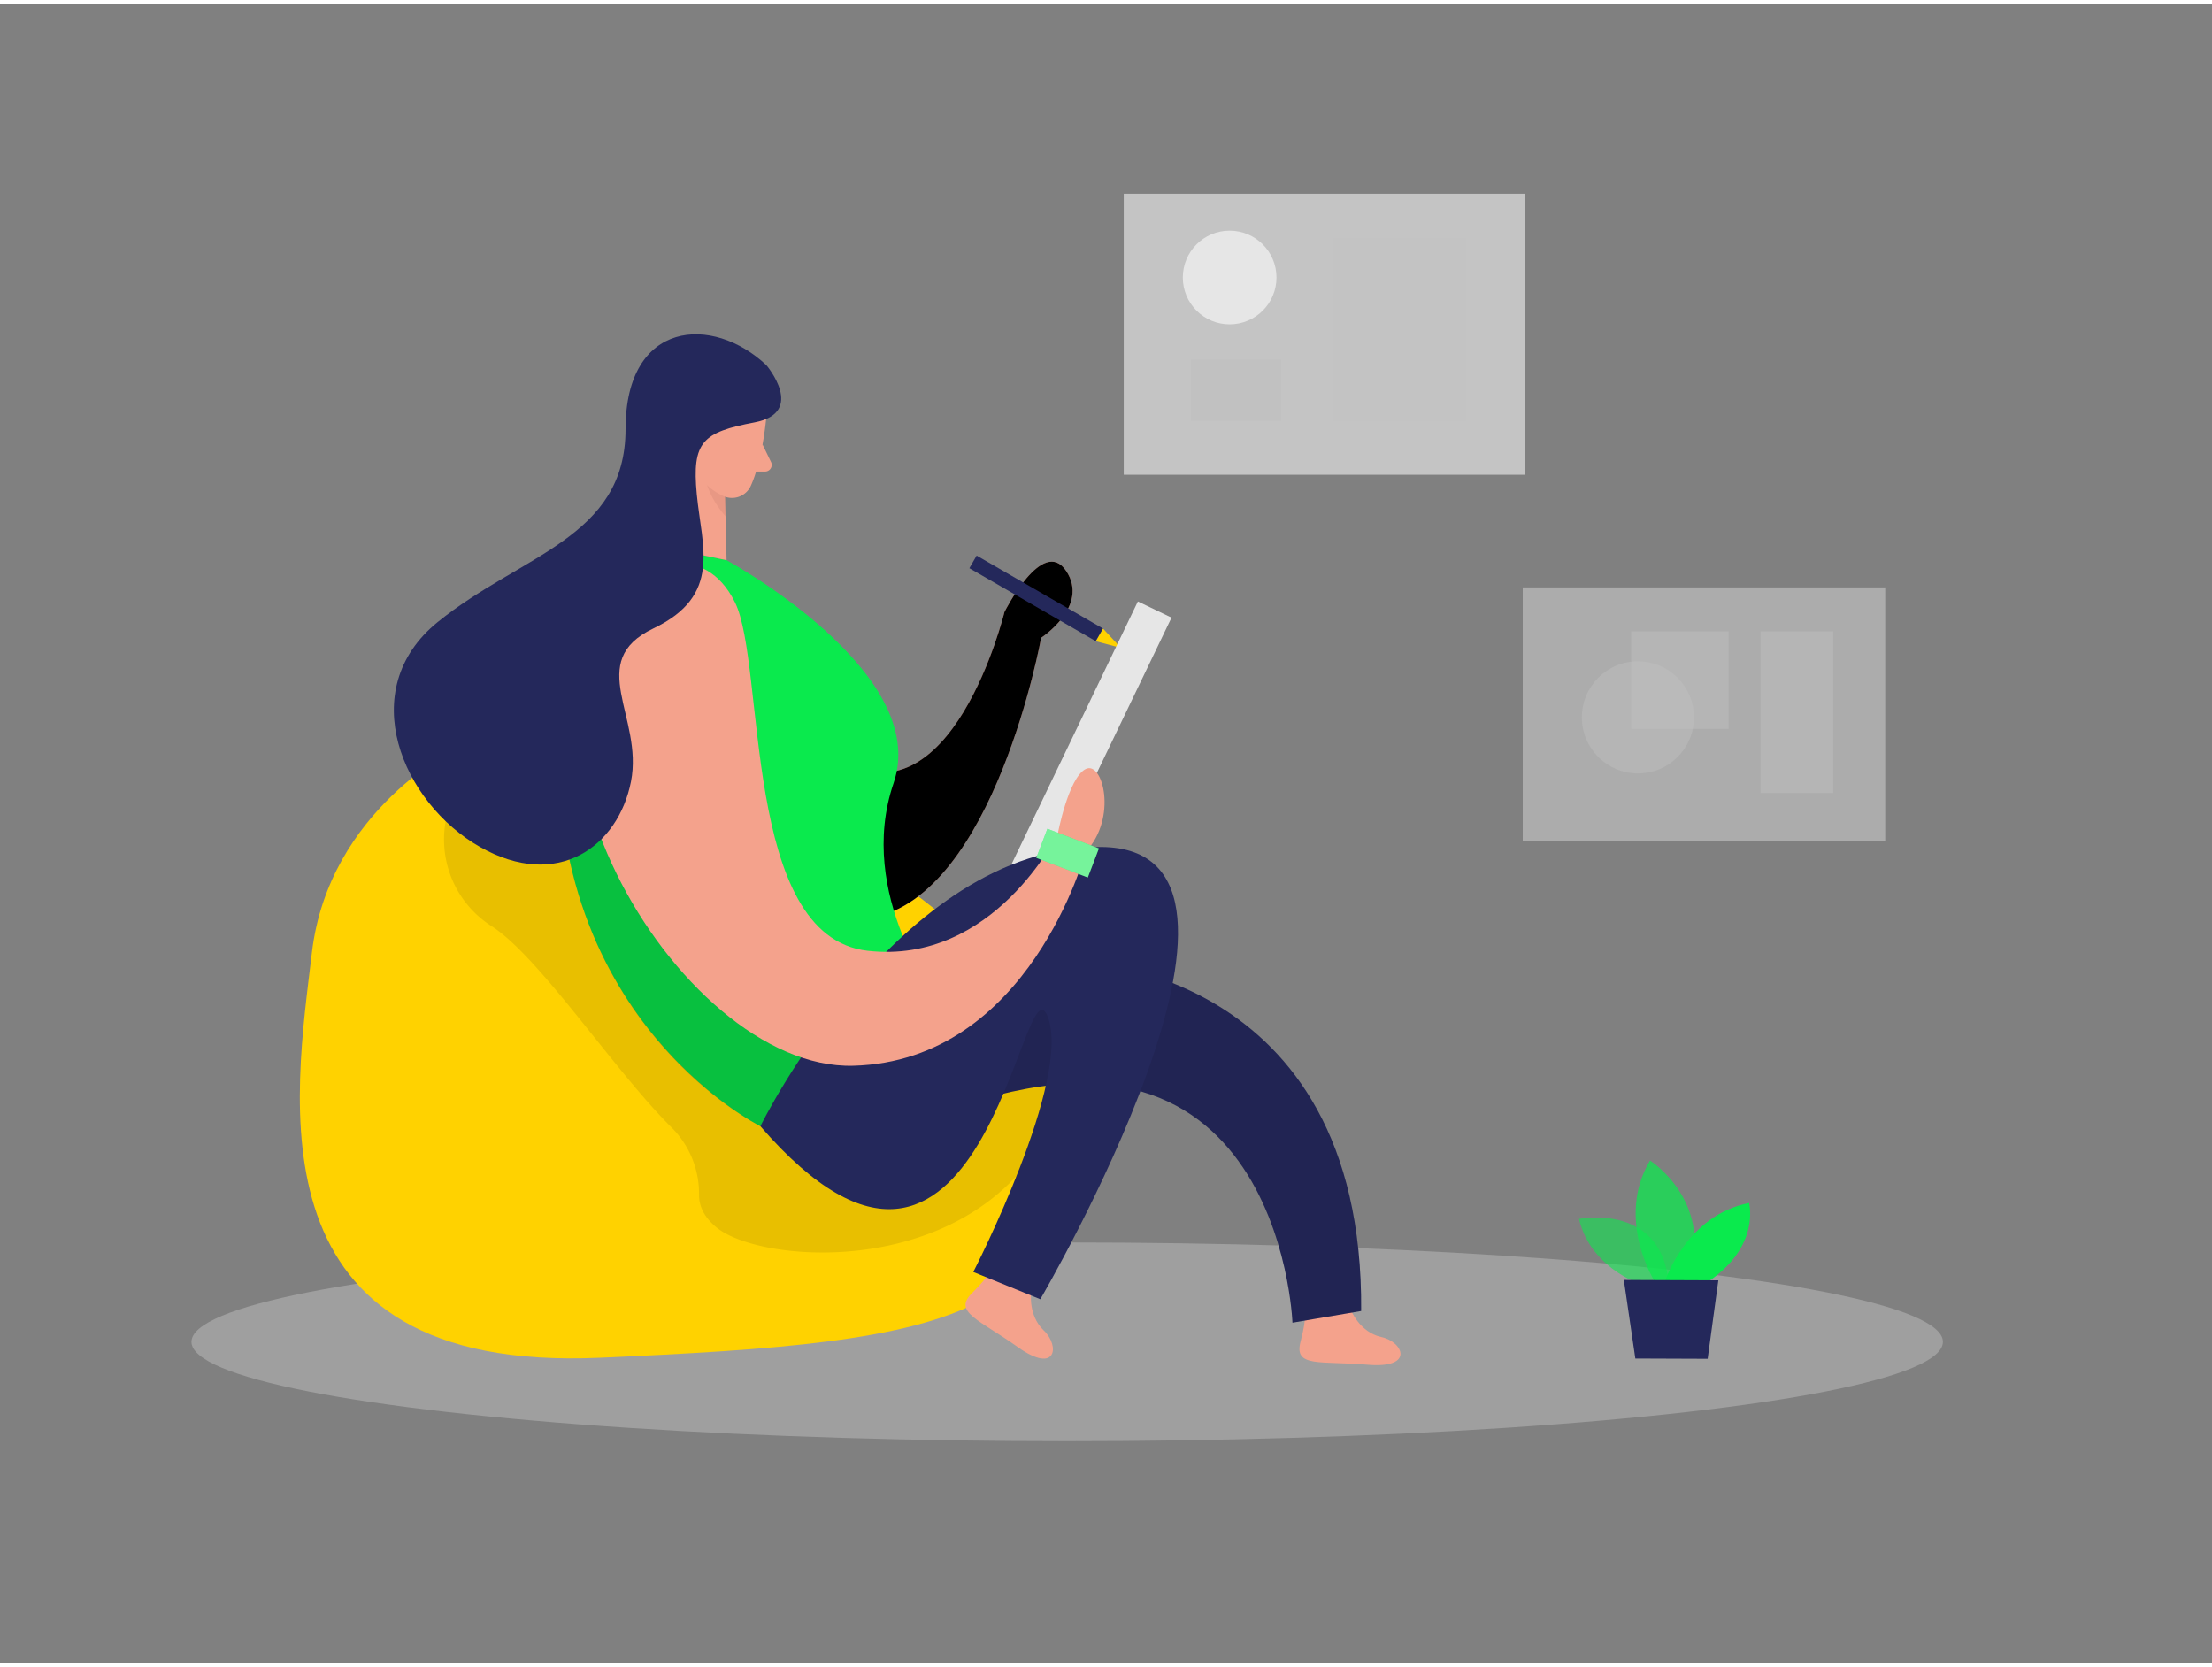 <svg xmlns="http://www.w3.org/2000/svg" xmlns:xlink="http://www.w3.org/1999/xlink" viewBox="0 0 400 300" width="406" height="306" xmlns:v="https://vecta.io/nano"><rect x="0" y="0" width="400" height="300" fill="#808080" stroke="none"/><ellipse cx="192.98" cy="241.9" rx="158.36" ry="17.97" fill="#e6e6e6" opacity=".3"/><path d="M83 134.28s-23.53 11.27-26.6 37.24-11.74 76.12 52.09 73.26 93.93-6.42 78.88-55.19S83 134.28 83 134.28z" fill="#ffd200"/><path d="M80.59,147.77a18.58,18.58,0,0,0,8.49,19.08c8.66,5.71,22,26,32.33,36.26a16.9,16.9,0,0,1,5,12.23c0,1.85.75,3.9,3.19,5.9,7.18,5.87,37.31,8.8,54.16-9.26s-5.37-27-5.37-27l-74.06-40.09Z" opacity=".09"/><path d="M244.3 236.18s1.57 4 5.51 4.86 6.08 5.74-2.53 5-13.34.56-12.1-4.17.68-5.44.68-5.44zm-57.82-3.33s-.66 4.21 2.27 7 2.31 8-4.7 3-11.76-6.31-8.29-9.75 3.35-4.34 3.35-4.34z" fill="#f4a28c"/><path d="M194,173s52.65.54,52.14,63.33l-12.42,2.11s-2.39-66.31-70.81-34.72l3.57-26.12Z" fill="#24285b"/><path d="M194,173s52.65.54,52.14,63.33l-12.42,2.11s-2.39-66.31-70.81-34.72l3.57-26.12Z" opacity=".09"/><path fill="#ffd200" d="M198.13 115.2l4.57 1.22-3.25-3.5-1.32 2.28z"/><use xlink:href="#B" fill="#f4a28c"/><use xlink:href="#B" opacity=".09"/><path d="M126.59 99.56l4.8 1s37.1 20.14 30.2 40.31 8.17 39.32 8.17 39.32l-32.26 22.72S95.36 182 101.67 124.4c0 0 2.93-26.83 24.92-24.84z" fill="#0aea4d"/><path fill="#e6e6e6" d="M205.764 108.022l6.083 2.925-24.974 51.938-6.083-2.925z"/><g fill="#0aea4d"><path d="M298,232s-10.24-2.8-12.47-12.33c0,0,15.87-3.21,16.32,13.17Z" opacity=".58"/><path d="M299.23,231s-7.16-11.31-.86-21.89c0,0,12.07,7.66,6.71,21.92Z" opacity=".73"/><path d="M301.07,231s3.78-11.95,15.21-14.21c0,0,2.15,7.76-7.4,14.24Z"/></g><path fill="#24285b" d="M293.64 230.71l2.08 14.21 13.08.05 1.93-14.19-17.09-.07z"/><g fill="#e6e6e6"><path opacity=".66" d="M203.21 34.29h72.58v50.82h-72.58z"/><path opacity=".43" d="M275.36 105.48h65.55v45.9h-65.55z"/><circle cx="222.36" cy="49.44" r="8.47"/></g><g fill="#c1c1c1"><path opacity=".45" d="M241.2 42.25h23.85v33.13H241.2z"/><path d="M215.35 64.27h16.38v11.11h-16.38z"/></g><path fill="#f4a28c" d="M124.83 74.26l-6.68 23.55 13.24 2.75-.45-18.24-6.11-8.06z"/><path d="M131.21,86.31a8.89,8.89,0,0,1-4-3.11s-.34,4.47,4,9.44Z" fill="#ce8172" opacity=".31"/><g fill="#f4a28c"><path d="M138.54 75s-.66 7.44-2.76 12.09a3.74 3.74 0 0 1-5 1.86c-2.33-1.09-5.16-3.24-5.29-7.27l-1.06-6.81a6.72 6.72 0 0 1 4.16-6.54c4.7-2.33 10.58 2.11 9.95 6.67z"/><path d="M129.61 79.86s.45-2.84-1.72-3-2.84 3.94 0 4.83zm8.27-.25l1.55 3.2a1.2 1.2 0 0 1-1.07 1.72h-2.9z"/></g><path fill="#24285b" d="M176.609 99.729l22.846 13.19-1.315 2.278-22.846-13.19z"/><path d="M144.9,190.4l-7.4,12.51s-26.83-13-34.52-48.18,17.68-21.47,17.68-21.47Z" opacity=".18"/><path d="M137.5 202.91s24.86-50.68 61.62-50.49-11 81.78-11 81.78L176 229.27s18-35 13.42-46.27-11.58 66.47-51.92 19.91z" fill="#24285b"/><path d="M116.23 102.4s11.06-5.61 16.68 5.79 1.19 60.43 24 63S191.29 150 191.29 150s1.88-10 5-11.66 5.87 8.85 0 15c0 0-10.06 37.79-42 38.64s-69.55-63.7-38.06-89.58z" fill="#f4a28c"/><path d="M138.59 65.3s7.27 8.55-2.14 10.34-11.35 3.48-10.45 13 4.63 18.29-7.85 24.26-1.75 16-4.05 27.7-13.27 19.78-27.32 11.8-22.72-28.4-7.66-40.63 34-15.2 34-34.92 15.74-20.74 25.47-11.55z" fill="#24285b"/><g fill="#c1c1c1"><circle cx="296.19" cy="128.98" r="10.14" opacity=".43"/><path opacity=".43" d="M294.97 113.44h17.63v17.63h-17.63zm23.39 0h13.15v29.22h-13.15z"/></g><path fill="#0aea4d" d="M189.4 149.125l9.316 3.552-2.006 5.261-9.316-3.552z"/><path fill="#fff" opacity=".44" d="M189.4 149.125l9.316 3.552-2.006 5.261-9.316-3.552z"/><defs ><path id="B" d="M126.31,146.28s9.1,23,31.31,18.95,30.65-50.64,30.65-50.64,8.78-5.71,4.53-12.08-11.16,7.41-11.16,7.41-9.57,39.26-30.28,26.53Z"/></defs></svg>